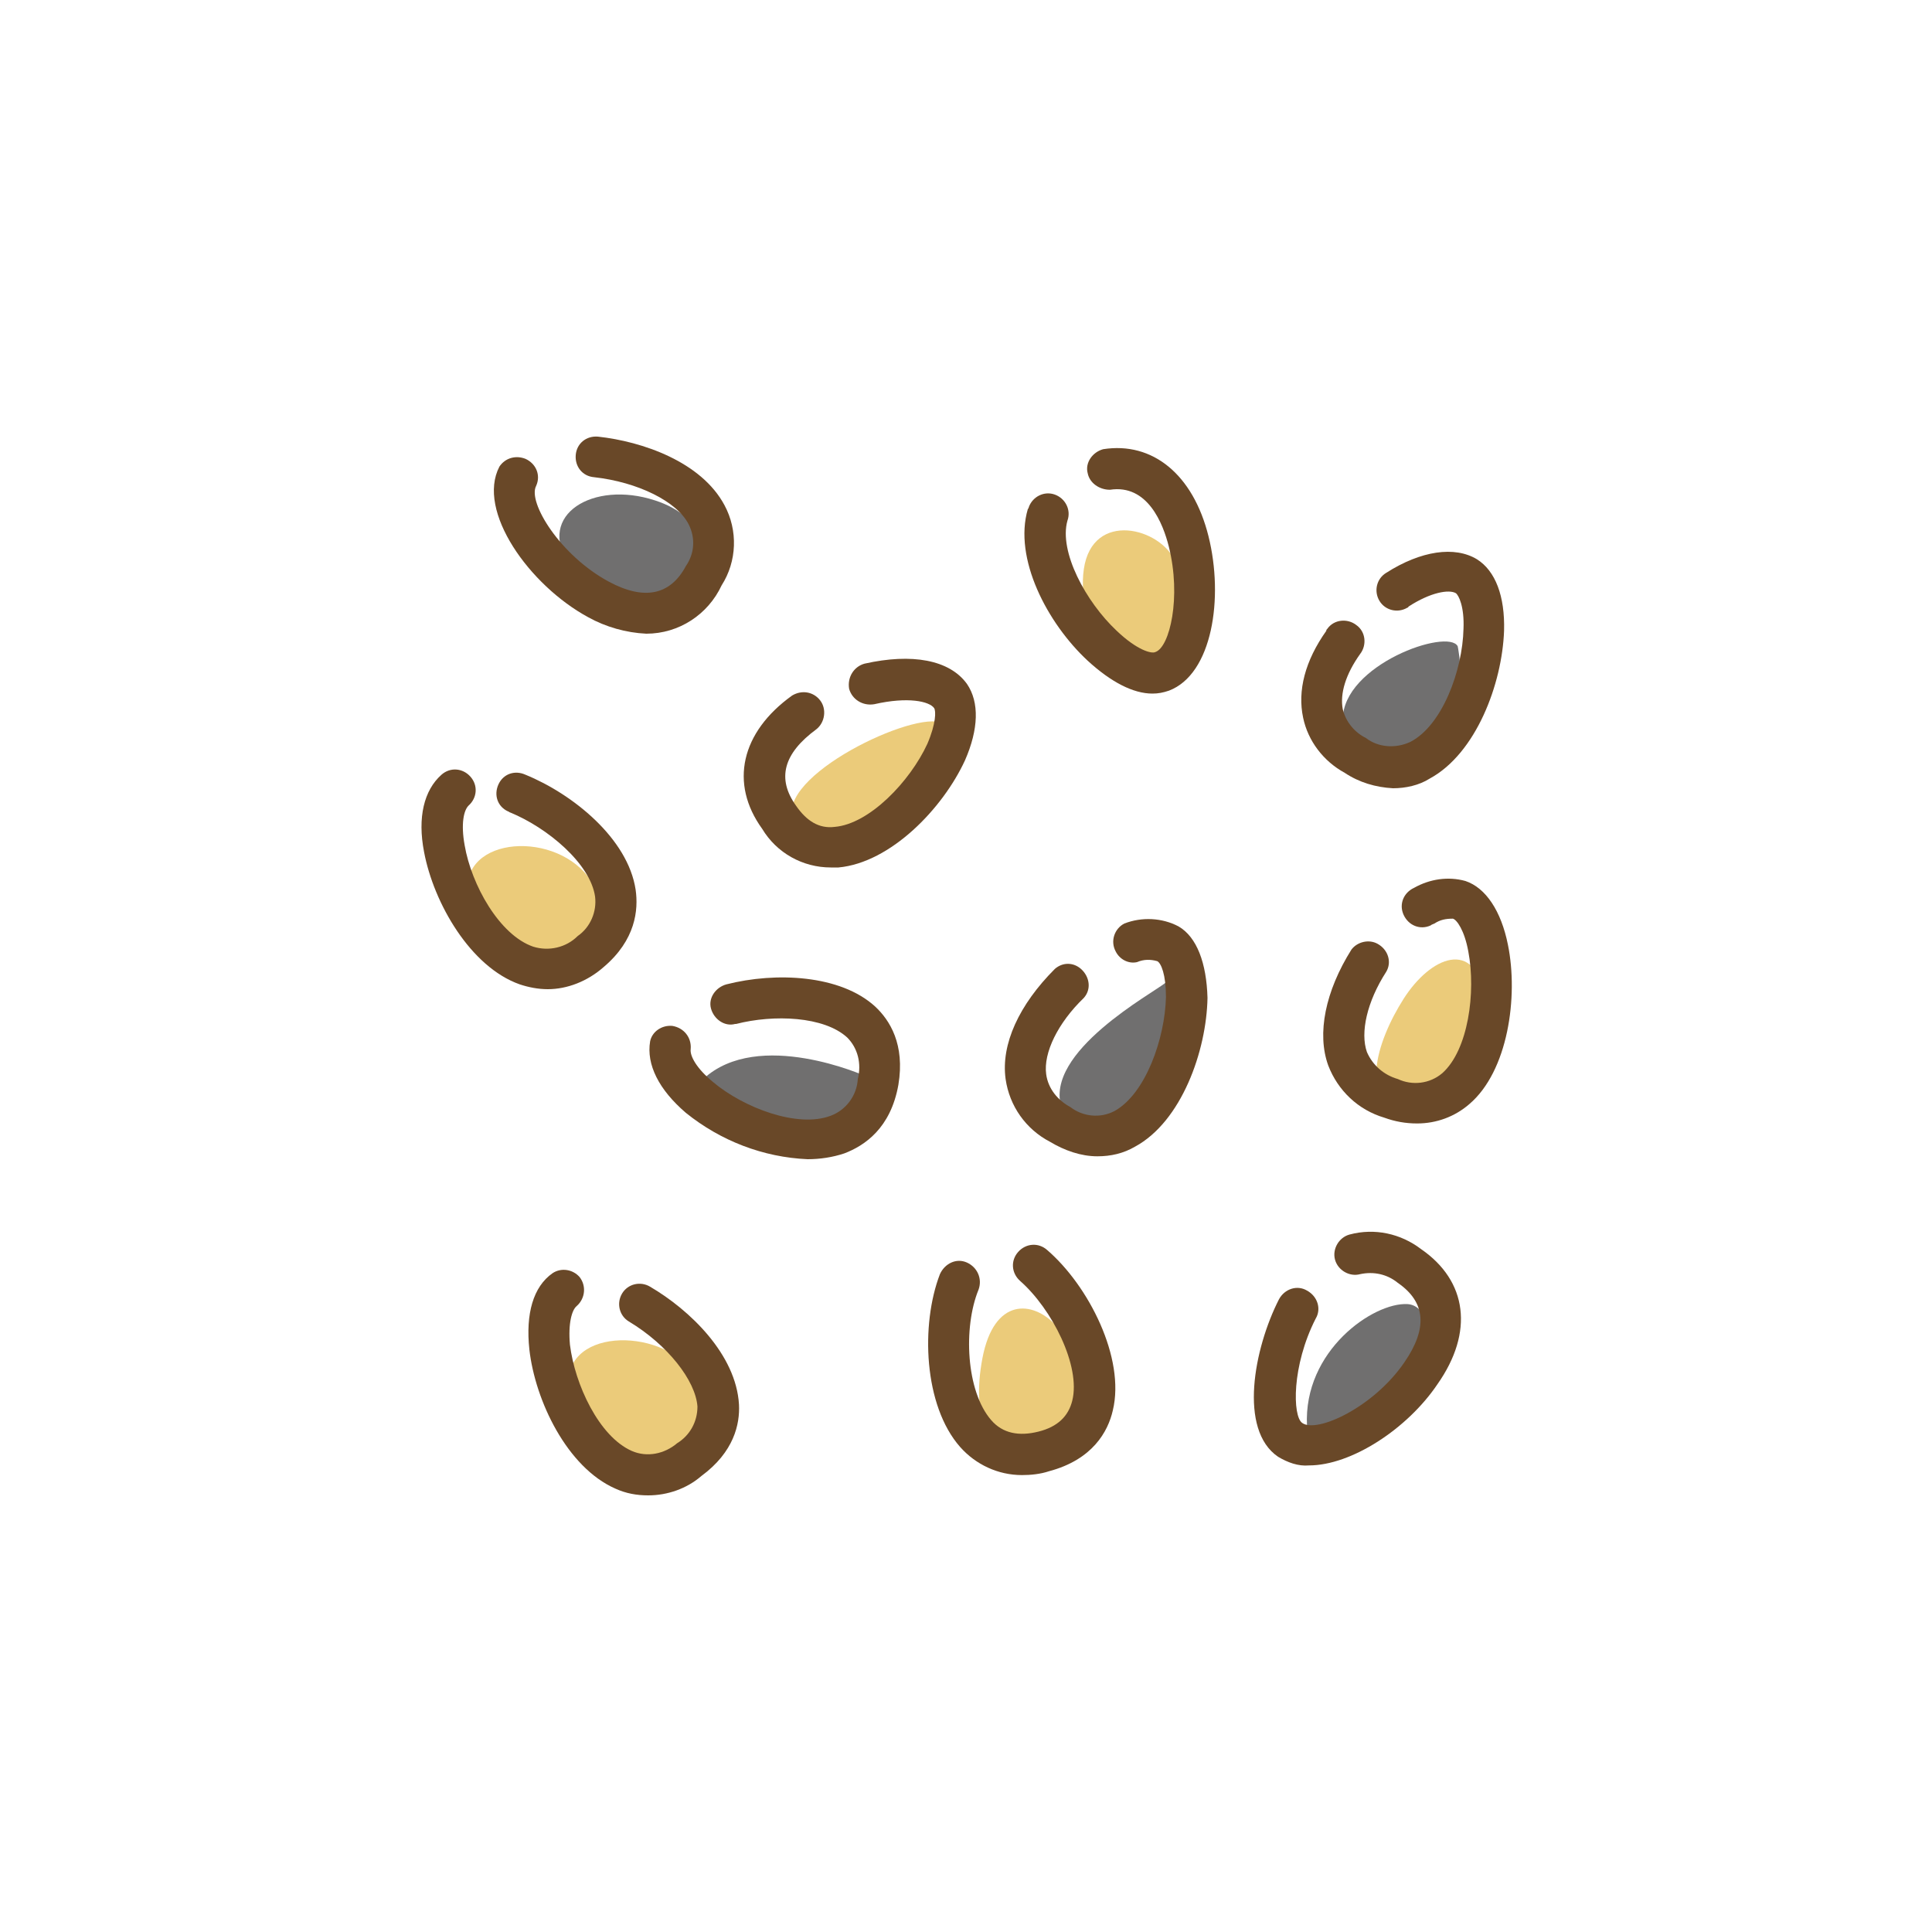 <?xml version="1.0" encoding="utf-8"?>
<!-- Generator: Adobe Illustrator 25.0.0, SVG Export Plug-In . SVG Version: 6.00 Build 0)  -->
<svg version="1.1" id="Layer_1" xmlns="http://www.w3.org/2000/svg" xmlns:xlink="http://www.w3.org/1999/xlink" x="0px" y="0px"
	 viewBox="0 0 200 200" style="enable-background:new 0 0 200 200;" xml:space="preserve">
<style type="text/css">
	.st0{clip-path:url(#SVGID_2_);}
	.st1{fill:#FFFFFF;}
	.st2{fill:#EBCB7A;}
	.st3{fill:#706F6F;}
	.st4{fill:#694828;}
</style>
<g id="Layer_2_1_">
	<g id="Layer_1-2">
		<g>
			<defs>
				<circle id="SVGID_1_" cx="100" cy="100" r="100"/>
			</defs>
			<clipPath id="SVGID_2_">
				<use xlink:href="#SVGID_1_"  style="overflow:visible;"/>
			</clipPath>
			<g class="st0">
				<rect x="-59.5" y="-28.1" class="st1" width="319" height="256.3"/>
				<path class="st2" d="M153.7,103.2c-1-6.1-5.6-4.2-8.4,0.2s-5,11.1,0.9,11.9S154.5,108.5,153.7,103.2z"/>
				<path class="st2" d="M98,75.5c-0.3-3.1-15.1,3.2-16,8.1s5.6,5.5,10.7,1.2C96.7,81.4,98.1,77.1,98,75.5z"/>
				<path class="st2" d="M71.3,141.6c-3.6-4.4-14.2-4-12.2,3.2s7.3,10,10.8,7.5C73.5,149.7,72.7,143.2,71.3,141.6z"/>
				<path class="st2" d="M121.7,58.2c-1.5-3.6-8.6-5.4-9.5,0.7c-0.9,6.2,4.3,11.4,8.1,10.6C124.1,68.6,123.3,62,121.7,58.2z"/>
				<path class="st3" d="M67.8,51.8c-6.4-2.1-12.3,1.5-8.9,6.6c3.4,5.1,8.2,6.6,12,3.2C74.6,58.2,73.1,53.5,67.8,51.8z"/>
				<path class="st3" d="M120.7,101.7c-1.3,1.1-12.7,7.2-10.8,13c1.6,5,7.9,2.6,10.6-2.8S122,100.5,120.7,101.7z"/>
				<path class="st3" d="M89.6,111.4c0,0-11.1-5-16.8,0.3c-2,1.9,6.6,7.3,11.7,6.2S90.2,113.1,89.6,111.4z"/>
				<path class="st3" d="M145.7,135c-3.5-0.2-10.8,4.8-10.4,12.6c0.2,5.4,10.3-1.6,11.9-6C148.6,137.7,147.5,135.1,145.7,135z"/>
				<path class="st2" d="M109.3,137.2c-2.4-2.6-6.4-2.9-7.6,3.4c-1.2,6.3,0.6,11.1,6.4,9.8S111.3,139.4,109.3,137.2z"/>
				<path class="st3" d="M150.9,66.9c-1-1.9-11.9,1.9-11.9,7.6c0.1,6.7,7.9,5.8,10.5,1.8S150.9,66.9,150.9,66.9z"/>
				<path class="st2" d="M60.5,90.3c-4.2-4.6-14-3.3-11.8,3.5s8.6,8.1,12,5.4C64.1,96.5,62,91.9,60.5,90.3z"/>
				<path class="st4" d="M147.1,129.3c-2.1-1.6-4.8-2.2-7.4-1.5c-1.1,0.3-1.8,1.5-1.5,2.6s1.5,1.8,2.6,1.5c1.4-0.3,2.8,0,3.9,0.9
					c2.9,2,3.1,4.7,0.7,8.2c-3.2,4.7-9.1,7.4-10.6,6.3c-1-0.7-1.1-5.9,1.4-10.8c0.6-1,0.2-2.3-0.9-2.9c-1-0.6-2.3-0.2-2.9,0.9l0,0
					c-2.6,5.1-4.2,13.5-0.1,16.3c1,0.6,2.1,1,3.2,0.9c4.4,0,10.2-3.8,13.3-8.4C152.6,137.9,151.9,132.6,147.1,129.3z"/>
				<path class="st4" d="M75.2,101.9c-1.1,0.3-1.9,1.4-1.6,2.5c0.3,1.1,1.4,1.9,2.5,1.6c0,0,0,0,0.1,0c3.9-1,9.1-0.8,11.5,1.4
					c1.1,1.1,1.5,2.7,1.1,4.3c-0.1,1.7-1.2,3.2-2.8,3.8c-3.4,1.3-9-0.8-12.2-3.5c-1.7-1.4-2.4-2.7-2.3-3.4c0.1-1.2-0.7-2.2-1.9-2.4
					c-1.1-0.1-2.1,0.6-2.3,1.6c-0.4,2.4,0.9,5,3.7,7.4c3.6,2.9,8,4.6,12.6,4.8c1.3,0,2.6-0.2,3.8-0.6c2.1-0.8,4.8-2.6,5.6-7.1
					c0.7-4.2-0.9-6.7-2.4-8.1C87,100.9,80.3,100.6,75.2,101.9z"/>
				<path class="st4" d="M67.3,133.2c-1-0.6-2.3-0.3-2.9,0.7c-0.6,1-0.3,2.3,0.7,2.9c4,2.4,6.9,6.1,7.1,8.8c0,1.6-0.8,3-2.1,3.8
					c-1.3,1.1-3.1,1.5-4.7,0.8c-3.4-1.5-5.9-6.9-6.4-11c-0.2-2.2,0.2-3.6,0.7-4c0.9-0.8,1-2.1,0.3-3c-0.7-0.8-1.9-1-2.8-0.4
					c-2,1.4-2.8,4.2-2.4,7.9c0.6,5.3,3.9,12.2,8.9,14.4c1.1,0.5,2.2,0.7,3.4,0.7c2,0,4-0.7,5.5-2c3.4-2.5,4-5.4,3.9-7.4
					C76.2,140.2,71.4,135.6,67.3,133.2z"/>
				<path class="st4" d="M62.5,100.1c3.3-2.8,3.6-5.9,3.3-8c-0.8-5.3-6.5-9.9-11.4-11.9c-1.1-0.5-2.3-0.1-2.8,1
					c-0.5,1.1-0.1,2.3,1,2.8c0.1,0,0.1,0.1,0.2,0.1c3.9,1.6,8.3,5.3,8.8,8.7c0.2,1.6-0.5,3.2-1.8,4.1c-1.2,1.2-3,1.6-4.6,1.1
					c-3.5-1.2-6.4-6.4-7.1-10.5c-0.4-2.2-0.1-3.6,0.4-4.1c0.9-0.8,1-2.1,0.2-3c-0.8-0.9-2.1-1-3-0.2l0,0c-1.8,1.6-2.5,4.4-1.8,8
					c1,5.3,4.8,11.9,9.9,13.7c0.9,0.3,1.9,0.5,2.9,0.5C58.7,102.4,60.8,101.6,62.5,100.1z"/>
				<path class="st4" d="M122,95.9c-1.7-0.9-3.8-1-5.6-0.3c-1,0.5-1.5,1.8-0.9,2.9c0.4,0.8,1.3,1.3,2.2,1.1c0.7-0.3,1.4-0.3,2.1-0.1
					c0.4,0.2,0.9,1.4,0.9,3.7c-0.1,4.3-2.1,10-5.3,11.8c-1.5,0.8-3.3,0.6-4.6-0.4c-1.3-0.7-2.3-1.9-2.5-3.4
					c-0.3-2.2,1.2-5.3,3.9-7.9c0.8-0.9,0.6-2.2-0.3-3c-0.8-0.7-1.9-0.7-2.7,0c-3.7,3.7-5.6,7.8-5.1,11.4c0.4,2.8,2.1,5.2,4.6,6.5
					c1.5,0.9,3.2,1.5,4.9,1.5c1.4,0,2.7-0.3,3.9-1c4.8-2.6,7.4-9.9,7.5-15.4C124.9,99.7,123.9,97,122,95.9z"/>
				<path class="st4" d="M114.2,46.5c-1.1,0.3-1.9,1.4-1.6,2.5c0.2,1,1.2,1.7,2.3,1.7c3.9-0.6,5.5,3.5,6.1,5.9
					c1.3,5.2,0.1,10.4-1.4,10.9c-0.4,0.2-1.9-0.2-4-2.2c-3.2-3-6-8.2-5.1-11.4c0.4-1.1-0.2-2.3-1.3-2.7c-1.1-0.4-2.3,0.2-2.7,1.3
					c0,0.1-0.1,0.2-0.1,0.2c-1.5,5.1,2,11.8,6.2,15.7c2.4,2.2,4.7,3.4,6.7,3.4c0.6,0,1.1-0.1,1.7-0.3c4.5-1.7,5.7-9.6,4.1-16
					C123.5,49.1,119.3,45.7,114.2,46.5z"/>
				<path class="st4" d="M100.1,70.8c-1.8-2.5-5.7-3.2-10.6-2.1c-1.1,0.3-1.8,1.4-1.6,2.6c0.3,1.1,1.4,1.8,2.6,1.6
					c3.5-0.8,5.7-0.3,6.2,0.4c0.2,0.3,0.2,1.6-0.7,3.7c-1.8,3.9-6,8.3-9.6,8.6c-1.6,0.2-2.9-0.6-4-2.2c-2-2.8-1.3-5.4,2.1-7.9
					c0.9-0.7,1.1-2.1,0.4-3c-0.7-0.9-1.9-1.1-2.9-0.5c-5.3,3.8-6.5,9.1-3.1,13.8c1.5,2.5,4.2,4,7.1,4c0.3,0,0.5,0,0.8,0
					c5.4-0.5,10.8-6.1,13.1-11.1C101.3,75.5,101.4,72.7,100.1,70.8z"/>
				<path class="st4" d="M139.2,80c1.5,1,3.2,1.5,5,1.6c1.3,0,2.7-0.3,3.8-1c4.8-2.6,7.5-9.8,7.7-15.3c0.1-3.6-0.9-6.2-2.8-7.4
					c-2.3-1.4-5.8-0.9-9.4,1.4c-1,0.6-1.3,1.9-0.7,2.9c0.6,1,1.9,1.3,2.9,0.7c0,0,0.1,0,0.1-0.1c2.3-1.5,4.2-1.8,4.9-1.4
					c0.3,0.2,0.9,1.4,0.8,3.7c-0.1,4.3-2.2,10-5.5,11.7c-1.5,0.7-3.3,0.6-4.6-0.4c-1.2-0.6-2.1-1.7-2.4-3c-0.3-1.6,0.3-3.6,1.8-5.7
					c0.7-0.9,0.6-2.3-0.4-3c-0.9-0.7-2.3-0.6-3,0.4c-0.1,0.1-0.1,0.1-0.1,0.2c-2.2,3.1-3,6.2-2.4,9C135.4,76.7,137,78.8,139.2,80z"
					/>
				<path class="st4" d="M108.4,129.4c-0.9-0.8-2.2-0.7-3,0.2c-0.8,0.9-0.7,2.2,0.2,3l0,0c3.3,2.9,6.3,8.8,5.4,12.4
					c-0.4,1.6-1.5,2.7-3.5,3.2c-2,0.5-3.7,0.2-4.9-1.2c-2.6-3-2.9-9.6-1.3-13.5c0.4-1.1-0.1-2.3-1.2-2.8s-2.3,0.1-2.8,1.2l0,0
					c-2,5.2-1.7,13.6,2.1,17.9c1.6,1.8,3.9,2.9,6.4,2.9c0.9,0,1.9-0.1,2.8-0.4c4.5-1.2,6.1-4.1,6.6-6.3
					C116.5,140.6,112.7,133.1,108.4,129.4z"/>
				<path class="st4" d="M156.1,97.8c-0.7-3.5-2.3-5.9-4.4-6.6c-1.8-0.5-3.7-0.2-5.3,0.7c-1.1,0.5-1.6,1.7-1.1,2.8
					c0.5,1.1,1.7,1.6,2.8,1.1c0.1-0.1,0.2-0.1,0.4-0.2c0.6-0.4,1.2-0.5,1.9-0.5c0.4,0.1,1.2,1.2,1.6,3.4c0.8,4.2,0,10.2-2.7,12.6
					c-1.3,1.1-3.1,1.3-4.6,0.6c-1.4-0.4-2.6-1.4-3.2-2.8c-0.7-2,0-5.2,2-8.3c0.6-1,0.2-2.3-0.9-2.9c-0.9-0.5-2.1-0.2-2.7,0.6
					c-2.7,4.3-3.6,8.7-2.4,12c1,2.6,3.1,4.6,5.8,5.4c1.1,0.4,2.2,0.6,3.4,0.6c2,0,3.9-0.7,5.4-2C156.1,110.9,157.2,103.2,156.1,97.8
					z"/>
				<path class="st4" d="M60.9,63.9c1.8,1,3.9,1.6,6,1.7c3.4,0,6.4-2,7.8-5c1.6-2.5,1.7-5.7,0.3-8.3c-2.4-4.5-8.5-6.6-13.1-7.1
					c-1.2-0.1-2.2,0.7-2.3,1.9s0.7,2.2,1.9,2.3c4.5,0.5,8.6,2.5,9.8,4.9c0.7,1.4,0.6,3-0.3,4.3c-1.6,3-4.3,3.6-8,1.6
					c-5-2.7-8.4-8.2-7.5-9.9c0.5-1.1,0-2.3-1.1-2.8c-1-0.4-2.1-0.1-2.7,0.8C49.3,52.9,54.8,60.6,60.9,63.9z"/>
			</g>
		</g>
	</g>
</g>
</svg>
